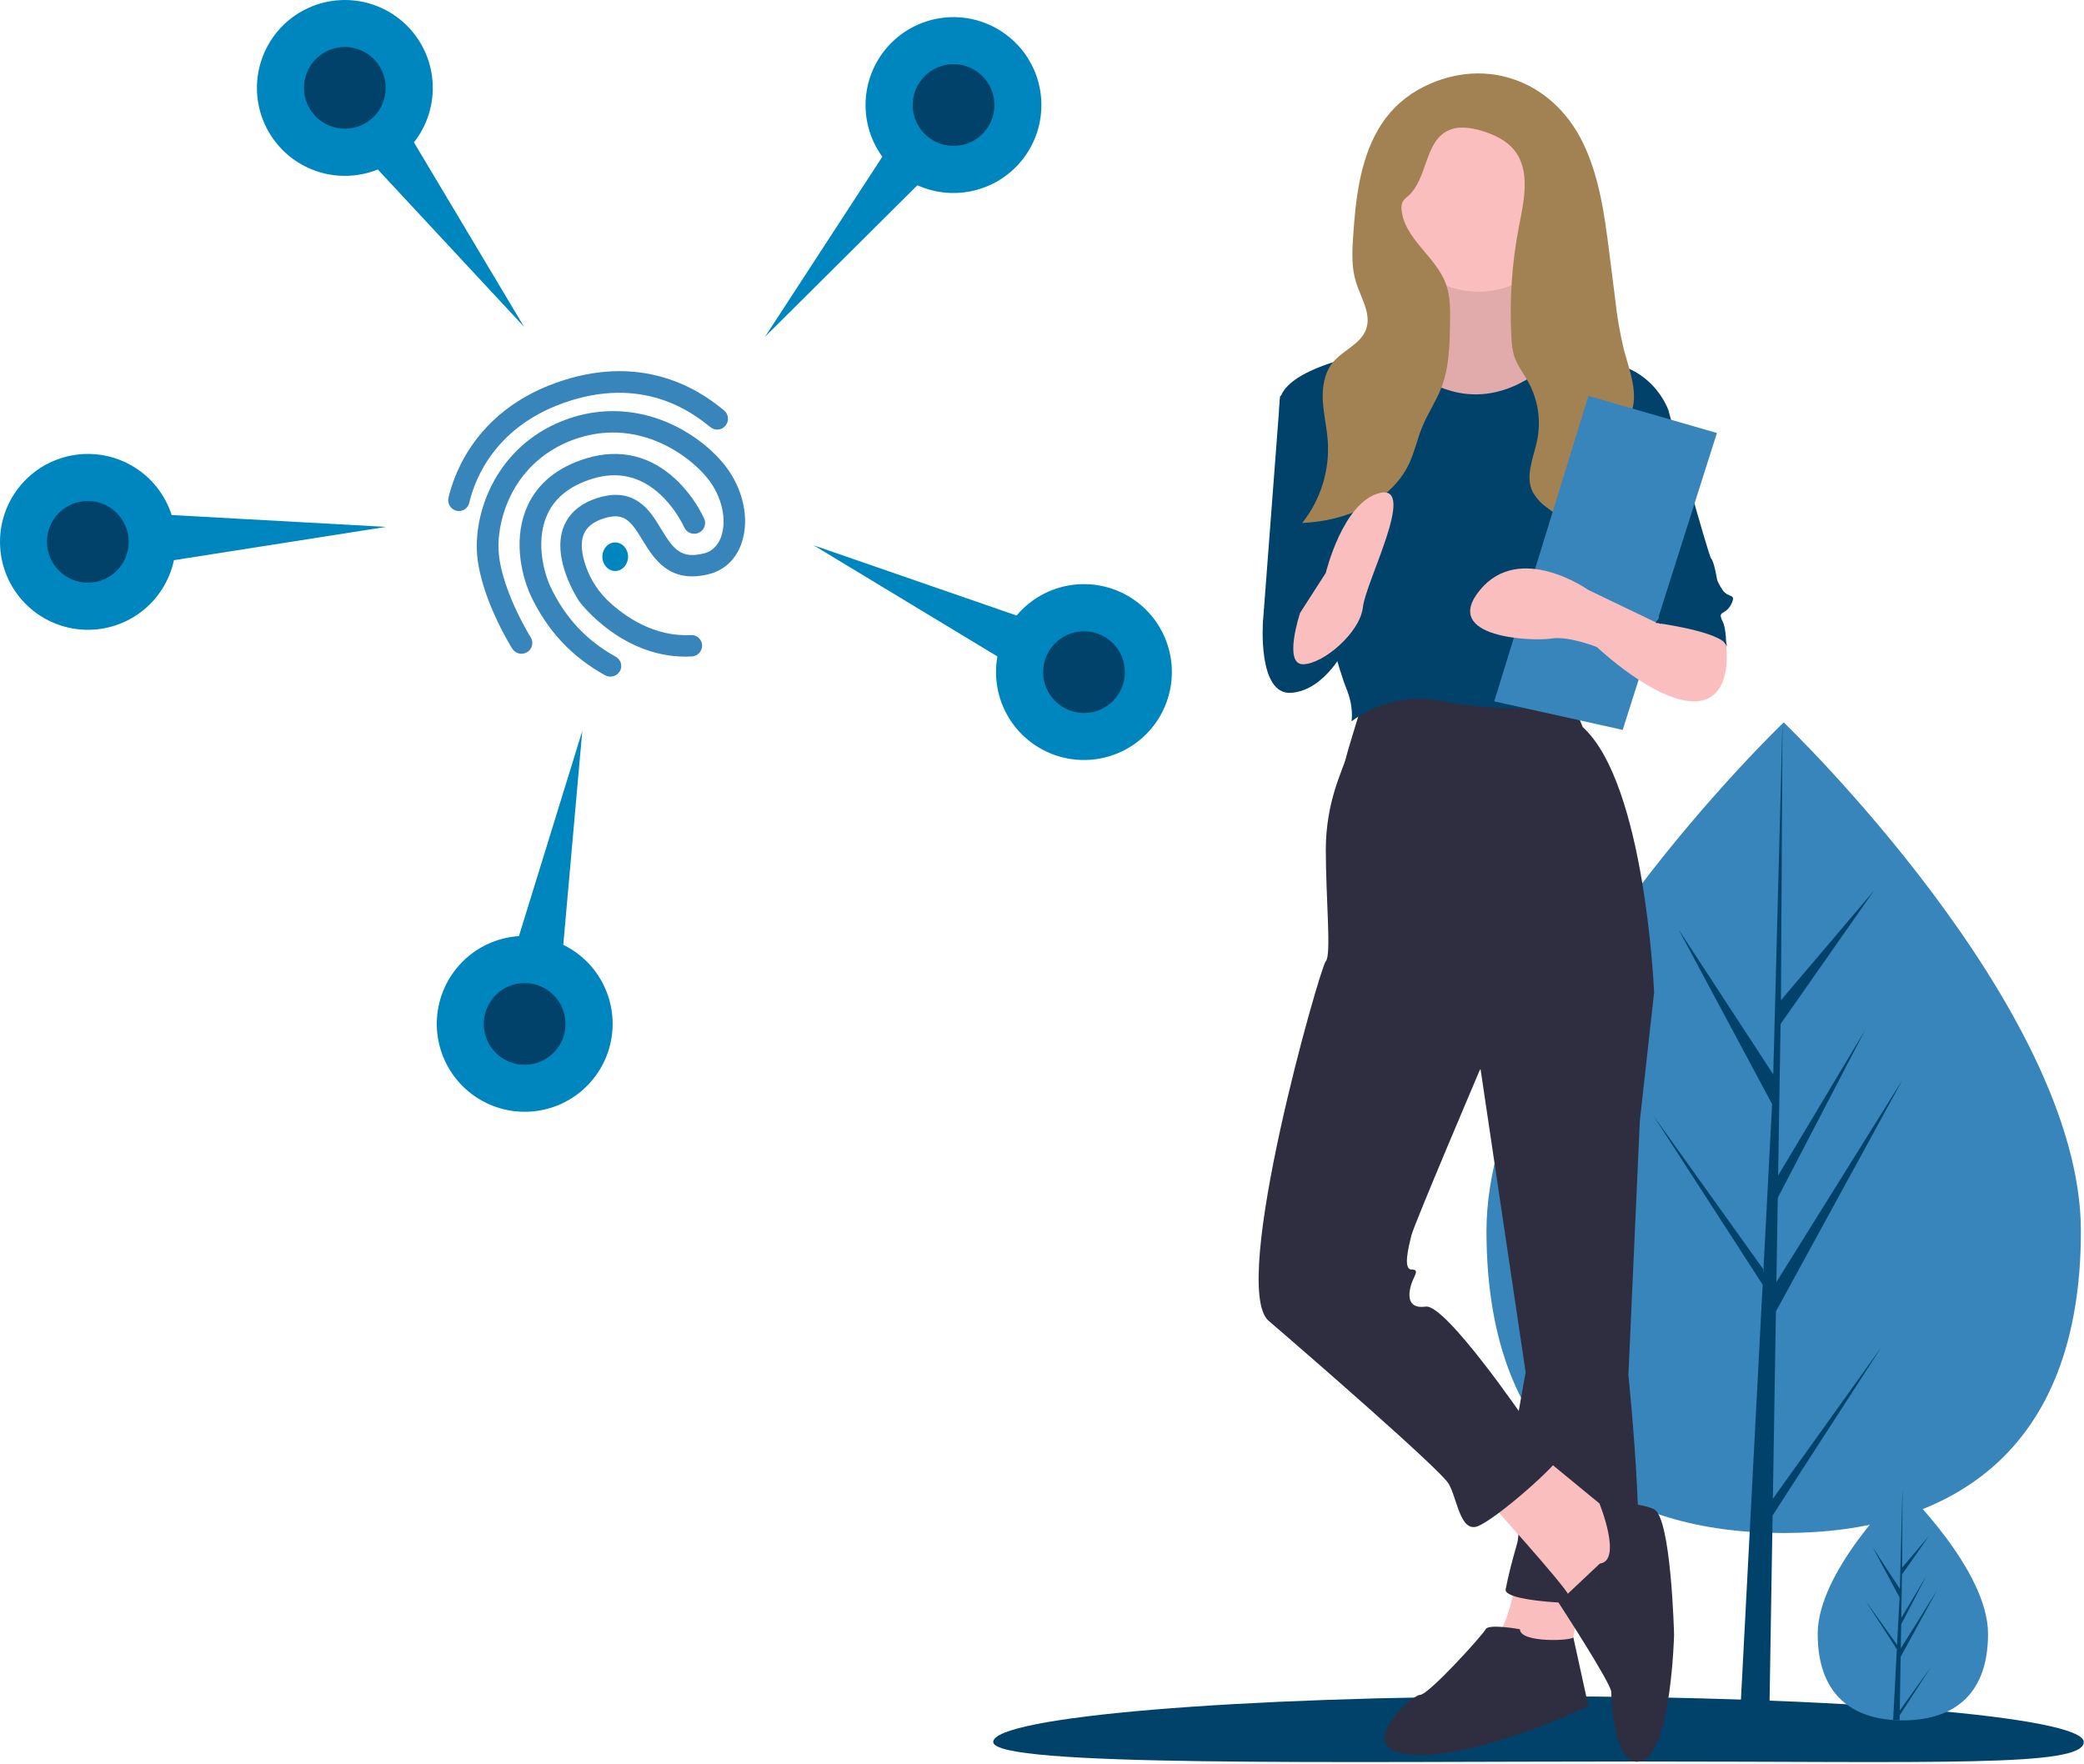 <svg width="730" height="618" viewBox="0 0 730 618" fill="none" xmlns="http://www.w3.org/2000/svg">
<path d="M573.5 617C678.986 617 729.913 619 729.913 610.163C729.913 601.327 644.4 594.163 538.913 594.163C433.427 594.163 347.913 601.327 347.913 610.163C347.913 619 468.014 617 573.5 617Z" fill="#01426A"/>
<path d="M728.913 431.181C728.913 509.587 682.303 536.963 624.805 536.963C567.308 536.963 520.697 509.587 520.697 431.181C520.697 352.776 624.805 253.031 624.805 253.031C624.805 253.031 728.913 352.776 728.913 431.181Z" fill="#3785BA"/>
<path d="M621.013 524.97L622.079 459.351L666.452 378.172L622.246 449.058L622.725 419.553L653.307 360.82L622.852 411.745L623.714 358.679L656.462 311.921L623.85 350.335L624.388 253.032L621.003 381.844L621.281 376.53L587.986 325.566L620.747 386.731L617.645 445.996L617.553 444.423L579.169 390.791L617.437 449.98L617.049 457.391L616.979 457.503L617.011 458.111L609.14 608.472H619.656L620.918 530.808L659.091 471.764L621.013 524.97Z" fill="#01426A"/>
<path d="M696.387 572.274C696.387 594.743 683.03 602.588 666.553 602.588C666.171 602.588 665.79 602.584 665.41 602.575C664.646 602.559 663.89 602.523 663.143 602.472C648.272 601.419 636.719 593.17 636.719 572.274C636.719 550.649 664.353 523.362 666.429 521.342L666.433 521.339C666.513 521.261 666.553 521.222 666.553 521.222C666.553 521.222 696.387 549.806 696.387 572.274Z" fill="#3785BA"/>
<path d="M665.466 599.151L676.378 583.904L665.439 600.825L665.41 602.575C664.646 602.559 663.89 602.522 663.143 602.472L664.319 579.992L664.31 579.818L664.33 579.785L664.441 577.662L653.475 560.699L664.475 576.069L664.501 576.52L665.39 559.536L656.001 542.008L665.504 556.555L666.429 521.342L666.433 521.222V521.339L666.278 549.106L675.625 538.098L666.24 551.498L665.993 566.705L674.72 552.11L665.957 568.942L665.819 577.396L678.488 557.084L665.771 580.346L665.466 599.151Z" fill="#01426A"/>
<path d="M183.565 114.462L144.998 49.861C149.625 43.987 151.957 36.63 151.559 29.163C151.162 21.696 148.061 14.629 142.836 9.28C137.612 3.93 130.619 0.664 123.164 0.091C115.708 -0.483 108.298 1.676 102.317 6.163C96.335 10.651 92.191 17.161 90.656 24.479C89.121 31.798 90.301 39.425 93.975 45.937C97.65 52.45 103.568 57.403 110.626 59.874C117.684 62.344 125.399 62.163 132.333 59.363L183.565 114.462Z" fill="#0086BF"/>
<path d="M120.795 45.084C128.702 45.084 135.111 38.675 135.111 30.768C135.111 22.862 128.702 16.452 120.795 16.452C112.889 16.452 106.479 22.862 106.479 30.768C106.479 38.675 112.889 45.084 120.795 45.084Z" fill="#01426A"/>
<path d="M268 117.94L321.352 64.89C328.171 67.959 335.873 68.442 343.022 66.249C350.171 64.057 356.279 59.339 360.205 52.975C364.132 46.611 365.609 39.037 364.362 31.664C363.114 24.291 359.228 17.623 353.426 12.905C347.625 8.187 340.306 5.741 332.833 6.022C325.361 6.303 318.246 9.293 312.816 14.434C307.386 19.575 304.011 26.515 303.321 33.961C302.632 41.407 304.674 48.849 309.068 54.9L268 117.94Z" fill="#0086BF"/>
<path d="M334.022 51.103C341.929 51.103 348.338 44.694 348.338 36.788C348.338 28.881 341.929 22.471 334.022 22.471C326.116 22.471 319.706 28.881 319.706 36.788C319.706 44.694 326.116 51.103 334.022 51.103Z" fill="#01426A"/>
<path d="M285 191L349.382 229.933C348.054 237.292 349.448 244.882 353.305 251.288C357.162 257.695 363.217 262.479 370.342 264.75C377.467 267.02 385.174 266.621 392.026 263.627C398.878 260.633 404.407 255.249 407.582 248.478C410.756 241.708 411.359 234.014 409.279 226.832C407.198 219.649 402.576 213.469 396.274 209.444C389.972 205.419 382.421 203.824 375.03 204.956C367.638 206.088 360.911 209.87 356.103 215.597L285 191Z" fill="#0086BF"/>
<path d="M379.715 249.744C387.621 249.744 394.031 243.335 394.031 235.428C394.031 227.522 387.621 221.112 379.715 221.112C371.808 221.112 365.399 227.522 365.399 235.428C365.399 243.335 371.808 249.744 379.715 249.744Z" fill="#01426A"/>
<path d="M203.976 256L181.775 327.888C174.314 328.38 167.286 331.569 162.003 336.861C156.72 342.153 153.543 349.186 153.063 356.648C152.584 364.111 154.836 371.492 159.398 377.417C163.961 383.341 170.523 387.403 177.86 388.846C185.198 390.288 192.809 389.012 199.275 385.256C205.74 381.499 210.619 375.519 213 368.431C215.381 361.342 215.102 353.63 212.215 346.732C209.328 339.834 204.031 334.221 197.311 330.942L203.976 256Z" fill="#0086BF"/>
<path d="M183.781 372.966C191.688 372.966 198.097 366.556 198.097 358.65C198.097 350.743 191.688 344.333 183.781 344.333C175.875 344.333 169.465 350.743 169.465 358.65C169.465 366.556 175.875 372.966 183.781 372.966Z" fill="#01426A"/>
<path d="M135.256 184.55L60.133 180.4C57.851 173.279 53.056 167.232 46.643 163.386C40.23 159.54 32.637 158.159 25.281 159.499C17.924 160.839 11.306 164.81 6.662 170.67C2.017 176.53 -0.337 183.88 0.039 191.348C0.414 198.817 3.494 205.893 8.703 211.258C13.912 216.623 20.895 219.91 28.349 220.505C35.802 221.101 43.218 218.964 49.213 214.495C55.208 210.025 59.372 203.527 60.928 196.213L135.256 184.55Z" fill="#0086BF"/>
<path d="M30.771 204.104C38.677 204.104 45.087 197.695 45.087 189.788C45.087 181.882 38.677 175.472 30.771 175.472C22.864 175.472 16.455 181.882 16.455 189.788C16.455 197.695 22.864 204.104 30.771 204.104Z" fill="#01426A"/>
<path d="M531.413 551.663C531.413 551.663 528.413 570.663 523.413 573.663C518.413 576.663 549.413 583.663 549.413 583.663L554.413 553.663L531.413 551.663Z" fill="#FBBEBE"/>
<path d="M568.413 334.663L579.413 347.663L574.413 392.663L570.413 481.663C570.413 481.663 578.413 558.663 570.413 560.663C562.413 562.663 526.413 561.663 527.413 556.663C528.413 551.663 529.413 547.663 531.413 540.663C533.413 533.663 529.413 508.663 529.413 508.663L534.413 480.663L516.413 359.663L568.413 334.663Z" fill="#2F2E41"/>
<path d="M532.413 570.663C532.413 570.663 521.413 568.663 520.413 570.663C519.413 572.663 500.413 593.663 497.413 593.663C494.413 593.663 472.413 613.663 495.413 614.663C518.413 615.663 556.413 597.663 556.413 597.663C556.413 597.663 550.821 572.217 551.117 573.44C551.413 574.663 532.413 575.663 532.413 570.663Z" fill="#2F2E41"/>
<path d="M520.413 524.663C520.413 524.663 548.413 555.663 549.413 558.663C550.413 561.663 565.413 558.663 565.413 558.663L571.413 538.663L566.413 531.663L538.413 508.663L520.413 524.663Z" fill="#FBBEBE"/>
<path d="M560.413 547.663L545.913 561.311C545.913 561.311 564.413 589.663 564.413 592.663C564.413 595.663 565.413 620.663 575.413 616.663C585.413 612.663 586.413 572.663 586.413 572.663C586.413 572.663 585.413 531.663 579.413 528.663C573.413 525.663 560.263 526.611 560.263 526.611C560.263 526.611 568.413 546.663 560.413 547.663Z" fill="#2F2E41"/>
<path d="M477.413 245.663C477.413 245.663 472.413 261.663 471.413 265.663C470.413 269.663 464.413 280.663 464.413 297.663C464.413 314.663 466.413 334.663 464.413 336.663C462.413 338.663 430.413 450.663 444.413 462.663C458.413 474.663 504.413 514.663 507.413 519.663C510.413 524.663 511.413 536.663 517.413 534.663C523.413 532.663 546.413 512.663 547.413 508.663C548.413 504.663 534.413 497.663 534.413 497.663C534.413 497.663 506.413 456.663 499.413 457.663C492.413 458.663 493.413 452.663 494.413 449.663C495.413 446.663 497.413 444.663 494.413 444.663C491.413 444.663 493.413 436.663 494.413 432.663C495.413 428.663 518.413 374.663 518.413 374.663L579.413 347.663C579.413 347.663 576.413 274.663 554.413 254.663L549.413 242.663C549.413 242.663 493.413 238.663 477.413 245.663Z" fill="#2F2E41"/>
<path d="M502.413 87.663C502.413 87.663 507.413 122.663 495.413 124.663C483.413 126.663 473.413 125.663 473.413 126.663C473.413 127.663 503.413 158.663 503.413 158.663L531.413 156.663L556.413 129.663C556.413 129.663 533.413 125.663 533.413 111.663C533.413 97.663 532.413 87.663 532.413 87.663H502.413Z" fill="#FBBEBE"/>
<path opacity="0.1" d="M502.413 87.663C502.413 87.663 507.413 122.663 495.413 124.663C483.413 126.663 473.413 125.663 473.413 126.663C473.413 127.663 503.413 158.663 503.413 158.663L531.413 156.663L556.413 129.663C556.413 129.663 533.413 125.663 533.413 111.663C533.413 97.663 532.413 87.663 532.413 87.663H502.413Z" fill="black"/>
<path d="M517.913 102.163C535.034 102.163 548.913 88.284 548.913 71.163C548.913 54.042 535.034 40.163 517.913 40.163C500.793 40.163 486.913 54.042 486.913 71.163C486.913 88.284 500.793 102.163 517.913 102.163Z" fill="#FBBEBE"/>
<path d="M490.413 121.663C490.413 121.663 451.413 126.663 448.413 139.663C445.413 152.663 468.413 233.663 471.413 240.663C474.413 247.663 473.413 252.663 473.413 252.663C477.938 249.279 483.135 246.903 488.655 245.696C494.175 244.489 499.889 244.477 505.413 245.663C524.413 249.663 551.413 247.663 551.413 247.663C551.413 247.663 560.413 210.663 562.413 206.663C564.413 202.663 572.413 180.663 572.413 174.663C572.413 168.663 584.413 143.663 584.413 143.663C584.413 143.663 578.413 125.663 556.413 126.663C556.413 126.663 546.817 122.368 544.115 125.516C541.413 128.663 526.413 142.663 507.413 136.663C488.413 130.663 490.413 121.663 490.413 121.663Z" fill="#01426A"/>
<path d="M459.413 138.663H448.413L442.413 217.663C442.413 217.663 464.413 223.663 467.413 219.663C470.413 215.663 459.413 138.663 459.413 138.663Z" fill="#01426A"/>
<path d="M445.413 209.663L442.413 217.663C442.413 217.663 440.413 243.663 452.413 242.663C464.413 241.663 471.413 226.663 471.413 226.663C471.413 226.663 464.413 207.663 456.413 209.663C448.413 211.663 445.413 209.663 445.413 209.663Z" fill="#01426A"/>
<path d="M565.413 138.663L584.413 143.663C584.413 143.663 598.413 194.663 599.413 195.663C600.413 196.663 601.413 202.663 601.413 202.663C601.413 202.663 601.413 203.663 603.413 206.663C605.413 209.663 608.413 207.663 606.413 211.663C604.413 215.663 601.413 213.663 603.413 217.663C605.413 221.663 604.413 232.663 604.413 232.663C604.413 232.663 599.413 213.663 581.413 218.663L569.413 164.663L565.413 138.663Z" fill="#01426A"/>
<path d="M482.603 45.621C476.299 56.697 474.88 69.816 474.01 82.53C473.637 87.983 473.356 93.58 474.974 98.801C476.679 104.306 480.473 109.899 478.528 115.324C476.646 120.571 470.352 122.67 466.837 126.997C463.859 130.663 463.11 135.686 463.369 140.403C463.627 145.12 464.771 149.75 465.107 154.462C465.799 164.812 462.605 175.048 456.148 183.167C471.21 182.586 487.314 175.907 493.665 162.237C495.564 158.151 496.488 153.679 498.202 149.511C500.14 144.796 503.065 140.529 504.901 135.774C507.671 128.599 507.821 120.72 507.936 113.029C508.005 108.426 508.054 103.7 506.461 99.38C502.954 89.871 492.048 83.728 490.965 73.651C490.778 72.585 490.936 71.488 491.415 70.518C491.924 69.809 492.541 69.185 493.244 68.669C500.054 62.658 498.931 49.933 507.037 45.836C510.675 43.997 515.06 44.644 518.966 45.808C523.304 47.1 527.632 49.102 530.454 52.64C536.137 59.766 533.894 70.06 532.135 79.003C529.587 91.975 528.683 105.217 529.446 118.415C529.495 120.526 529.806 122.623 530.373 124.657C531.417 127.958 533.643 130.73 535.323 133.757C538.748 139.979 539.859 147.212 538.46 154.175C537.219 160.235 534.138 166.688 536.851 172.247C538.045 174.393 539.708 176.243 541.716 177.657C550.579 184.603 561.828 188.907 568.417 198.038C569.552 190.58 567.387 183.074 565.789 175.702C564.191 168.329 563.219 160.303 566.503 153.511C567.944 150.532 570.146 147.94 571.324 144.847C574.044 137.704 570.802 129.87 568.833 122.484C567.426 116.685 566.41 110.797 565.792 104.862L563.761 88.84C562.082 75.595 560.326 62.08 554.51 50.062C543.549 27.415 518.745 19.003 496.537 31.553C490.717 34.911 485.906 39.769 482.603 45.621V45.621Z" fill="#A28253"/>
<path d="M455.413 214.663C455.413 214.663 449.413 232.663 456.413 232.663C463.413 232.663 476.413 221.663 477.413 212.663C478.413 203.663 496.413 169.663 483.413 172.663C470.413 175.663 464.413 200.663 464.413 200.663L455.413 214.663Z" fill="#FBBEBE"/>
<path d="M556.413 138.663L523.413 245.663L568.413 255.663L601.413 151.663L556.413 138.663Z" fill="#3785BA"/>
<path d="M598.413 215.663L604.661 226.103C604.661 226.103 607.413 245.663 593.413 245.663C579.413 245.663 559.413 226.663 559.413 226.663C559.413 226.663 549.413 222.663 543.413 223.663C537.413 224.663 504.413 223.663 518.413 206.663C532.413 189.663 556.413 206.663 556.413 206.663L581.413 218.663L594.413 211.663L598.413 215.663Z" fill="#FBBEBE"/>
<path d="M589.913 202.163L579.913 218.163C579.913 218.163 602.913 221.163 604.913 226.163C606.913 231.163 595.913 200.163 595.913 200.163L589.913 202.163Z" fill="#01426A"/>
<path d="M161.846 178.826C161.22 179.026 160.554 179.054 159.914 178.908C159.274 178.761 158.684 178.445 158.202 177.992C157.72 177.538 157.363 176.963 157.169 176.325C156.974 175.686 156.947 175.006 157.092 174.354C159.263 165.14 167.516 142.609 197.585 133.132C210.61 129.027 223.101 128.957 234.696 132.922C244.234 136.171 250.567 141.255 253.596 143.712C254.365 144.333 254.861 145.24 254.975 146.235C255.089 147.229 254.811 148.229 254.202 149.014C254.194 149.024 254.187 149.034 254.179 149.043C253.554 149.831 252.65 150.336 251.663 150.451C250.676 150.565 249.684 150.279 248.902 149.655C243.414 145.243 226.761 131.841 199.77 140.347C173.415 148.654 166.256 168.082 164.399 176.031C164.258 176.688 163.947 177.294 163.498 177.785C163.048 178.277 162.478 178.636 161.846 178.826L161.846 178.826Z" fill="#3785BA"/>
<path d="M243.266 229.765C242.964 229.863 242.651 229.922 242.335 229.94C218.613 231.22 203.52 211.48 202.901 210.657L202.786 210.467C202.408 209.879 193.275 195.961 197.296 184.908C199.142 179.854 203.226 176.307 209.469 174.376C215.275 172.579 220.025 173.111 224.069 176.003C227.385 178.36 229.51 181.874 231.569 185.267C235.853 192.314 238.478 195.899 246.62 193.83C250.195 192.922 251.864 190.122 252.627 187.941C254.68 182.006 252.86 173.916 248.046 167.795C241.826 159.853 224.42 146.663 202.944 153.309C193.773 156.147 186.267 161.739 181.241 169.439C177.077 175.83 174.656 183.766 174.603 191.168C174.52 204.95 185.796 223.081 185.902 223.245C186.162 223.661 186.337 224.124 186.418 224.608C186.499 225.092 186.484 225.587 186.374 226.065C186.264 226.543 186.061 226.995 185.777 227.394C185.493 227.794 185.133 228.133 184.717 228.393C184.706 228.4 184.694 228.407 184.683 228.415C183.832 228.946 182.806 229.121 181.828 228.902C180.849 228.682 179.996 228.086 179.453 227.242C178.944 226.413 166.904 207.081 167.001 191.153C167.136 173.888 177.609 153.283 200.73 146.129C211.416 142.823 222.647 143.378 233.216 147.719C241.407 151.104 248.989 156.707 254.001 163.105C260.403 171.272 262.658 181.962 259.744 190.305C257.801 195.867 253.779 199.705 248.433 201.078C234.501 204.628 229.043 195.689 225.062 189.169C220.975 182.485 218.714 179.351 211.649 181.537C207.77 182.738 205.38 184.661 204.375 187.424C203.008 191.202 204.304 196.044 205.632 199.438C205.646 199.474 205.66 199.509 205.673 199.544C207.376 203.859 210.034 207.73 213.446 210.867C218.911 215.923 229.058 223.131 241.991 222.436C242.979 222.375 243.952 222.709 244.694 223.366C245.437 224.023 245.889 224.948 245.95 225.938C245.951 225.95 245.951 225.962 245.952 225.974C245.982 226.814 245.736 227.64 245.25 228.326C244.765 229.011 244.067 229.517 243.266 229.765L243.266 229.765Z" fill="#3785BA"/>
<path d="M214.945 236.83C214.448 236.982 213.924 237.033 213.405 236.979C212.887 236.926 212.385 236.769 211.93 236.519C200.15 229.936 191.881 221.082 185.926 208.671L185.902 208.595C182.149 200.321 179.89 187.679 184.873 176.994C188.552 169.11 195.458 163.568 205.364 160.55C217.081 156.98 227.99 159.608 236.944 168.114C241.016 172.04 244.327 176.666 246.715 181.765C247.096 182.682 247.095 183.711 246.713 184.628C246.331 185.544 245.598 186.276 244.674 186.664C243.749 187.053 242.707 187.066 241.772 186.702C240.837 186.338 240.085 185.626 239.679 184.719C237.657 180.464 234.865 176.608 231.441 173.34C224.539 166.864 216.516 164.949 207.567 167.676C199.834 170.032 194.509 174.198 191.783 180.059C187.852 188.494 189.876 199.028 192.813 205.511C198.063 216.487 205.346 224.273 215.714 230.056C216.142 230.295 216.519 230.614 216.822 230.996C217.125 231.377 217.349 231.814 217.481 232.281C217.613 232.749 217.651 233.237 217.592 233.718C217.532 234.2 217.378 234.665 217.136 235.087C217.126 235.104 217.117 235.121 217.107 235.137C216.624 235.946 215.854 236.55 214.945 236.83V236.83Z" fill="#3785BA"/>
<path d="M215.5 200C217.985 200 220 197.761 220 195C220 192.239 217.985 190 215.5 190C213.015 190 211 192.239 211 195C211 197.761 213.015 200 215.5 200Z" fill="#0086BF"/>
</svg>

